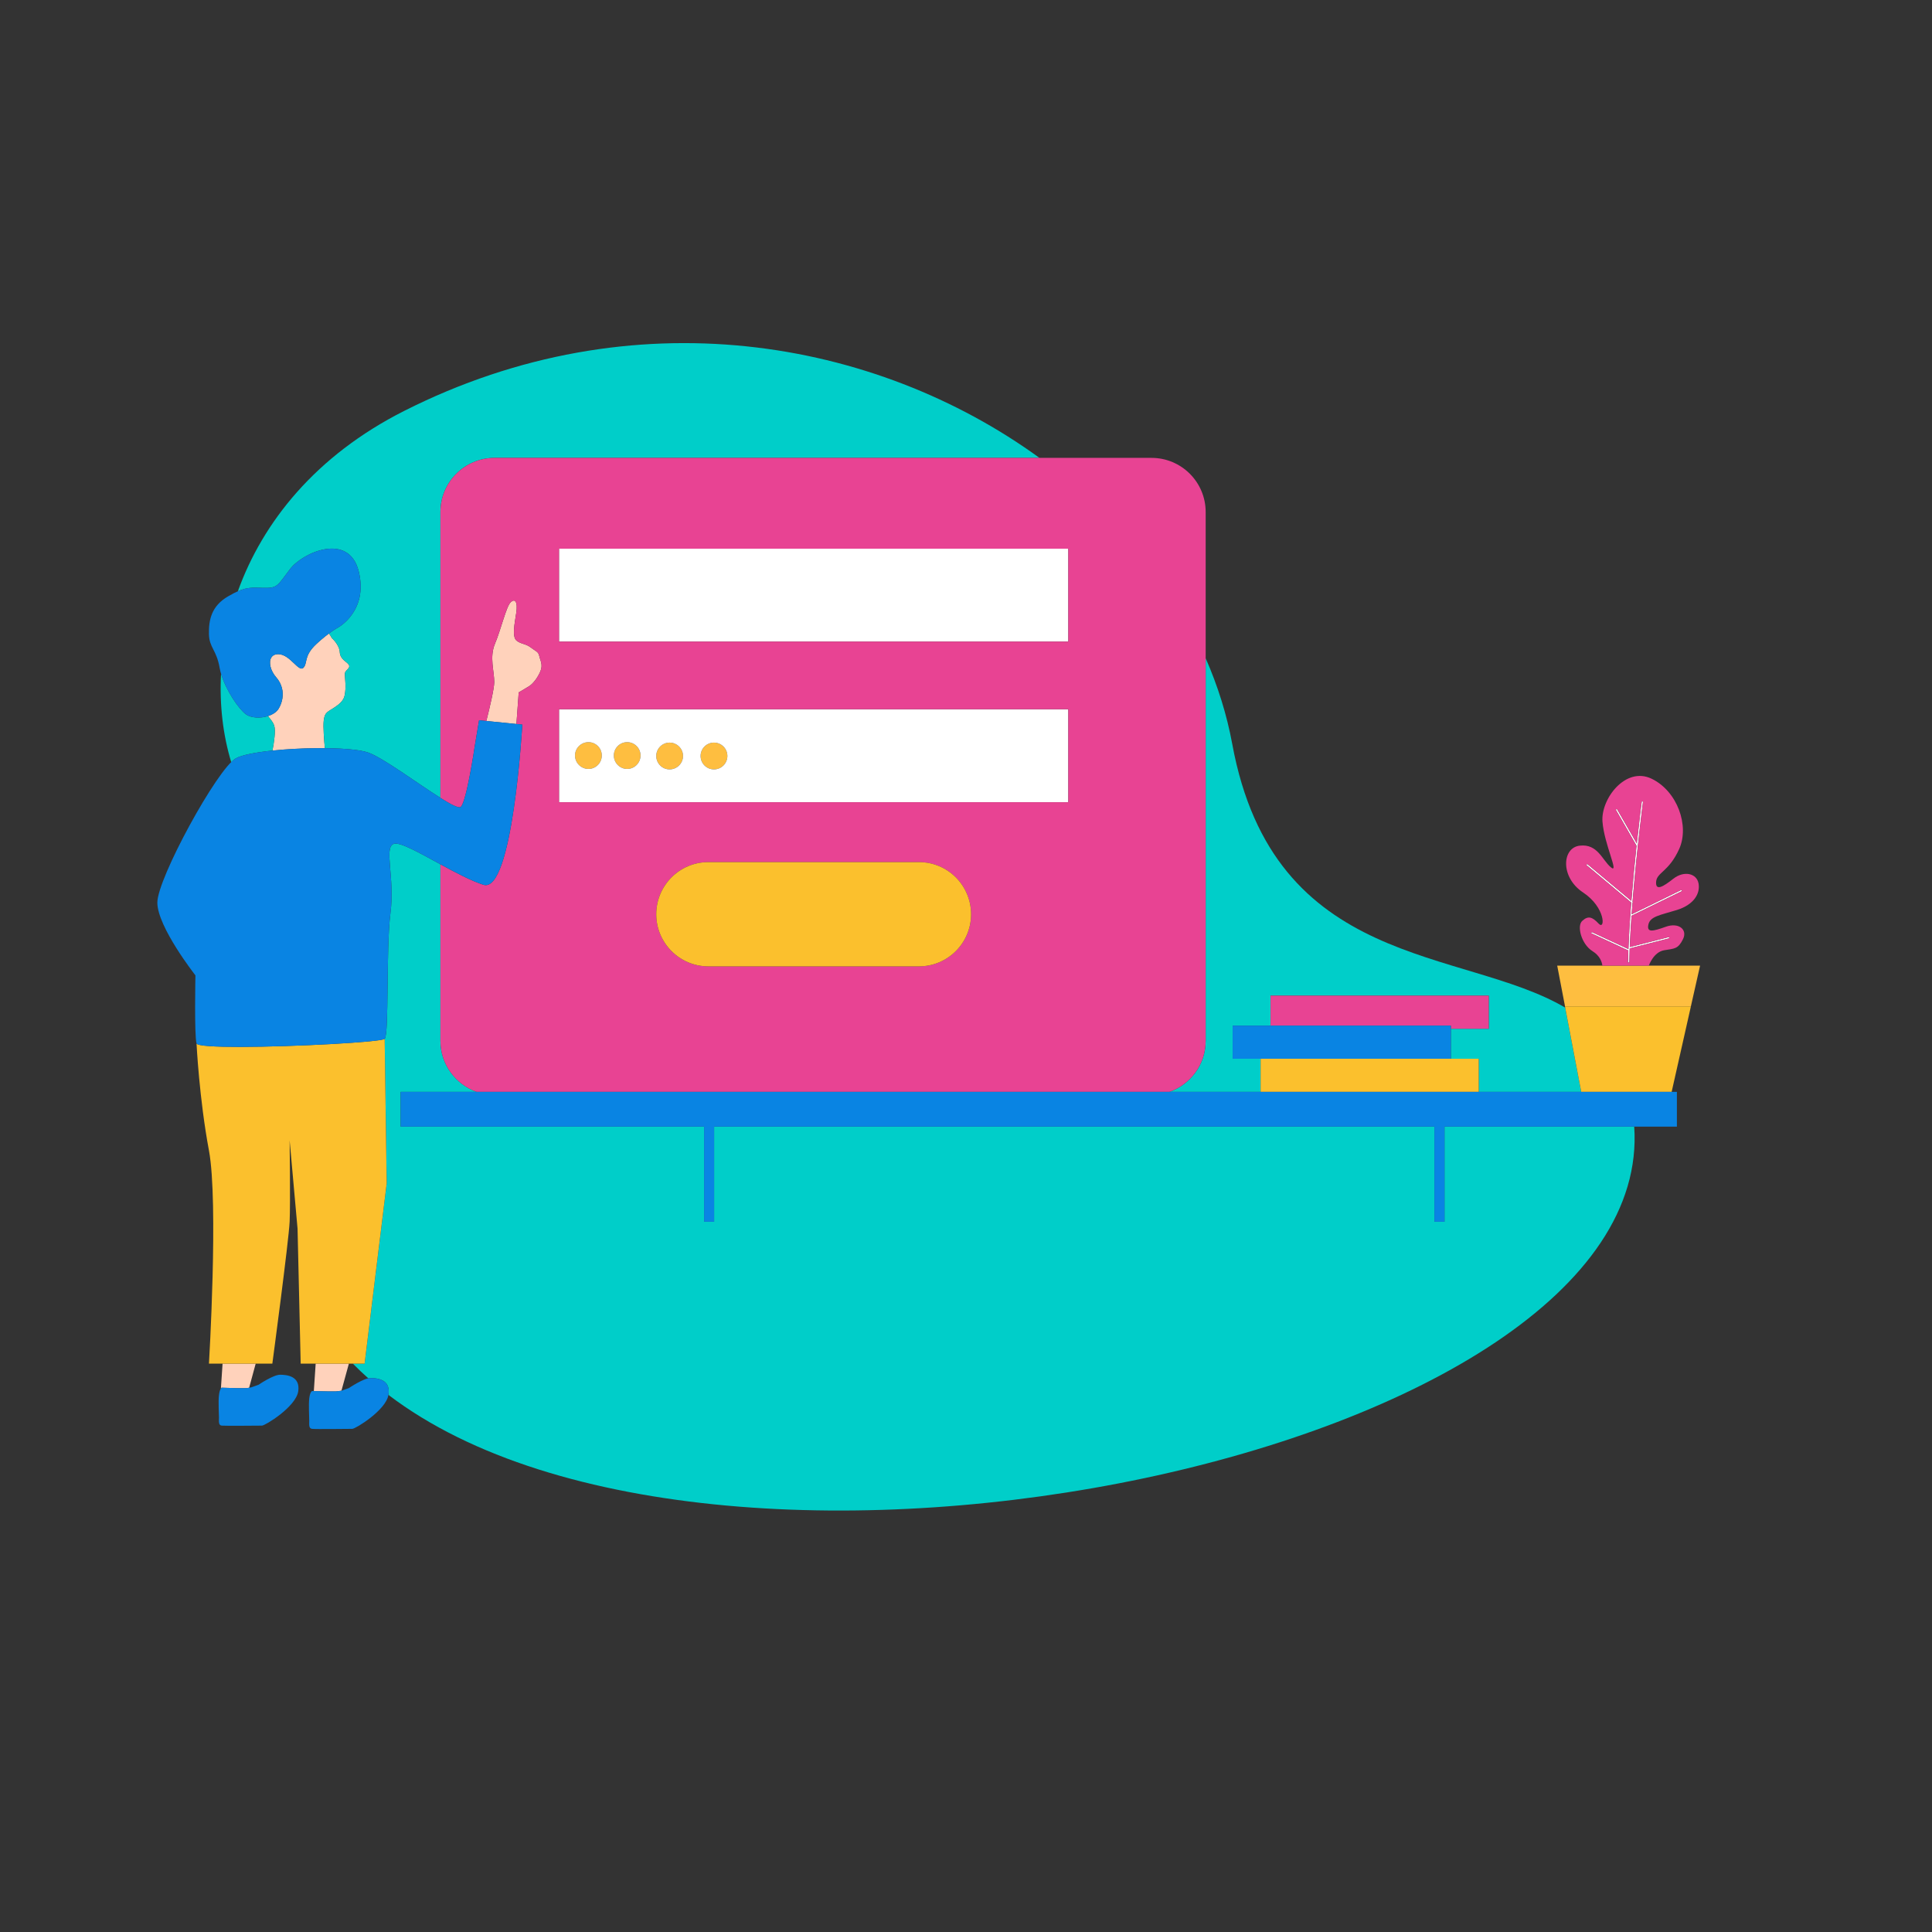 <?xml version="1.0" standalone="no"?>
<svg version="1.1" id="Layer_1" xmlns="http://www.w3.org/2000/svg" xmlns:xlink="http://www.w3.org/1999/xlink" x="0px" y="0px" viewBox="0 0 595.28 595.28" enable-background="new 0 0 595.28 595.28" xml:space="preserve">
<rect x="0" y="0" width="595.28" height="595.28" fill="#333333" stroke="none"/>
<path id="color_x5F_7" fill="#FEBE40" d="M202.203,232.922c0-2.267,1.842-4.11,4.11-4.11s4.139,1.842,4.139,4.11
	c0,2.296-1.872,4.139-4.139,4.139C204.046,237.061,202.203,235.218,202.203,232.922z M193.246,236.918c2.268,0,4.11-1.87,4.11-4.139
	c0-2.267-1.843-4.109-4.11-4.109c-2.268,0-4.11,1.842-4.11,4.109C189.136,235.048,190.978,236.918,193.246,236.918z
	 M181.312,236.918c2.268,0,4.11-1.87,4.11-4.139c0-2.267-1.843-4.109-4.11-4.109c-2.268,0-4.139,1.842-4.139,4.109
	C177.173,235.048,179.044,236.918,181.312,236.918z M219.976,237.061c2.296,0,4.139-1.843,4.139-4.139
	c0-2.268-1.843-4.11-4.139-4.11c-2.268,0-4.11,1.843-4.11,4.11C215.866,235.218,217.709,237.061,219.976,237.061z M520.987,310.08
	l2.81-12.447l0.025-0.11l0,0h-15.79h-14.316H479.8l2.409,12.557L520.987,310.08L520.987,310.08z"></path>
<path id="color_x5F_6" fill="#FFFFFF" d="M502.138,292.223c-0.056,1.474-0.085,2.92-0.113,4.337H501.6
	c0.028-1.219,0.056-2.439,0.113-3.685l-11.452-5.33l0.17-0.368l11.31,5.244c0.17-4.62,0.481-9.525,0.85-14.343l-13.833-11.566
	l0.283-0.312l13.606,11.366c0.481-6.066,1.048-11.991,1.587-16.979l-6.406-11.141l0.369-0.198l6.123,10.63
	c0.822-7.568,1.503-12.841,1.531-12.954l0.397,0.057c-0.029,0.198-1.956,15.025-3.232,30.927l0.113,0.084l-0.113,0.143
	c-0.113,1.189-0.198,2.381-0.283,3.571l15.392-7.54l0.17,0.368l-15.591,7.626c-0.227,3.26-0.426,6.52-0.539,9.637l12.105-3.089
	l0.085,0.397L502.138,292.223z M172.241,197.688h156.926v-28.631H172.241V197.688z M172.241,247.179h156.926v-28.658H172.241
	V247.179z M219.976,228.812c2.296,0,4.139,1.842,4.139,4.11c0,2.296-1.843,4.139-4.139,4.139c-2.267,0-4.11-1.843-4.11-4.139
	C215.866,230.655,217.708,228.812,219.976,228.812z M206.313,228.812c2.268,0,4.139,1.842,4.139,4.11
	c0,2.296-1.872,4.139-4.139,4.139c-2.267,0-4.11-1.843-4.11-4.139C202.203,230.655,204.045,228.812,206.313,228.812z
	 M193.246,228.67c2.267,0,4.11,1.842,4.11,4.109c0,2.269-1.842,4.139-4.11,4.139s-4.11-1.87-4.11-4.139
	C189.136,230.512,190.978,228.67,193.246,228.67z M181.312,228.67c2.267,0,4.11,1.842,4.11,4.109c0,2.269-1.842,4.139-4.11,4.139
	s-4.139-1.87-4.139-4.139C177.173,230.512,179.044,228.67,181.312,228.67z"></path>
<path id="color_x5F_5" fill="#FFD2BB" d="M97.265,420.15h10.233l-2.294,8.349c-0.291,0.048-1.323,0.213-1.759,0.213
	c-0.482,0-1.984,0-2.324,0c-0.267,0-3.18-0.069-4.424-0.099L97.265,420.15z M100.099,230.511c-0.198-2.012-0.595-6.547-0.34-8.588
	c0.368-2.665,1.162-2.467,3.742-4.252c2.58-1.787,2.75-3.033,2.92-5.16c0.198-2.125-0.34-4.535-0.085-5.328
	c0.283-0.795,1.701-1.333,1.162-2.324c-0.539-0.964-2.665-1.588-2.807-3.912c-0.113-2.297-2.438-4.338-2.438-4.338
	c-0.254-0.507-0.564-0.958-0.902-1.409c-0.662,0.491-1.425,1.094-2.264,1.808c-0.109,0.093-0.215,0.183-0.326,0.28
	c-0.119,0.103-0.24,0.21-0.362,0.318c-0.264,0.235-0.535,0.479-0.814,0.735c-0.041,0.038-0.081,0.073-0.123,0.112
	c-3.997,3.742-2.58,5.868-3.997,7.313c-1.445,1.418-4.025-4.025-7.568-4.195c-1.107-0.053-1.852,0.336-2.274,0.986
	c-0.928,1.43-0.293,4.12,1.48,6.128c0.906,1.035,1.477,2.165,1.771,3.323c0.544,2.139,0.127,4.374-0.977,6.287
	c-0.148,0.254-0.338,0.485-0.545,0.705c-0.038,0.04-0.076,0.08-0.115,0.119c-0.216,0.214-0.45,0.415-0.713,0.595
	c-0.002,0.001-0.004,0.002-0.006,0.004c-0.249,0.169-0.521,0.318-0.803,0.457c-0.084,0.042-0.168,0.082-0.254,0.12
	c-0.271,0.121-0.549,0.232-0.84,0.326c-0.023,0.008-0.044,0.019-0.068,0.026c0.935,1.105,1.644,2.013,1.928,2.892
	c0.509,1.556-0.055,5.313-0.536,7.722c4.236-0.442,9.061-0.699,13.628-0.74C98.425,230.512,99.27,230.507,100.099,230.511z
	 M68.064,427.808c0.131-0.183,0.23-0.232,0.23-0.232s4.649,0.143,4.989,0.143s1.843,0,2.353,0c0.25,0,0.726-0.069,1.128-0.135
	l2.019-7.434H68.578L68.064,427.808z M159.825,213.334c0,0,2.126-1.219,3.232-1.928c1.106-0.708,2.523-2.409,3.43-4.535
	c0.907-2.098-0.085-3.458-0.34-4.792c-0.284-1.303-0.992-1.359-2.608-2.579c-1.587-1.218-3.09-1.02-4.422-2.154
	c-1.333-1.163-0.624-4.96-0.057-8.476c0.539-3.515-0.425-4.592-1.757-3.26c-1.333,1.332-3.033,8.589-4.791,12.728
	c-1.758,4.139-0.199,8.476-0.227,11.878c-0.029,1.955-1.332,7.594-2.437,11.932l9.269,0.927L159.825,213.334z"></path>
<path id="color_x5F_4" fill="#00CEC9" d="M371.488,320.681c0,7.268-4.665,13.442-11.154,15.733h28.077V326.21h-8.618v-10.204
	h11.679v-9.242h67.238v10.205h-11.679v-0.963h0v0.963v9.241h8.589v10.204h31.578l-4.937-25.953
	c-31.611-18.581-89.759-11.545-102.581-81.195c-1.667-9.05-4.449-17.9-8.192-26.448V320.681z M445.076,347.129v29.311h-3.118
	v-29.311H220.033v29.311h-3.09v-29.311h-93.487v-10.715h23.4c-6.489-2.291-11.154-8.465-11.154-15.733v-54.373
	c-6.474-3.53-12.474-6.942-14.345-6.314c-3.203,1.048,0.368,10.29-1.049,21.316c-1.417,11.027-0.369,37.361-1.786,38.778
	c-0.03,0.03-0.086,0.061-0.165,0.093c0.081-0.032,0.138-0.063,0.168-0.094l0.624,44.532l-6.803,55.531h-3.638
	c1.529,1.555,3.121,3.065,4.774,4.534c0.232-0.049,0.453-0.083,0.649-0.083c2.069,0,6.321,0.396,5.557,5.161
	c-0.001,0.008-0.005,0.017-0.007,0.025c102.204,77.799,390.793,18.235,383.847-82.658H445.076z M81.276,181.132
	c4.252,0.085,4.167-0.623,8.079-5.783c3.912-5.158,18.142-11.48,21.175,0.709c3.005,12.19-6.321,17.264-6.321,17.264
	s-1.075,0.554-2.858,1.877c-0.662,0.491-1.425,1.094-2.264,1.808c-0.107,0.091-0.216,0.184-0.326,0.28
	c-0.119,0.104-0.24,0.21-0.362,0.318c-0.265,0.234-0.536,0.478-0.814,0.735c-0.042,0.038-0.081,0.073-0.123,0.112
	c-3.997,3.742-2.58,5.868-3.997,7.313c-1.445,1.418-4.025-4.025-7.568-4.195c-1.107-0.053-1.852,0.336-2.274,0.986
	c-0.929,1.43-0.294,4.121,1.48,6.129c0.068,0.078,0.121,0.159,0.185,0.238c-0.064-0.079-0.117-0.16-0.185-0.238
	c-1.773-2.008-2.408-4.698-1.48-6.128c0.422-0.65,1.167-1.039,2.274-0.986c3.543,0.17,6.123,5.613,7.568,4.195
	c1.417-1.445,0-3.571,3.997-7.313c0.042-0.039,0.082-0.074,0.123-0.112c0.279-0.256,0.55-0.5,0.814-0.735
	c0.122-0.108,0.243-0.215,0.362-0.318c0.111-0.097,0.217-0.187,0.326-0.28c0.839-0.714,1.602-1.317,2.264-1.808
	c0.338,0.451,0.648,0.902,0.902,1.409c0,0,2.325,2.041,2.438,4.338c0.142,2.324,2.268,2.948,2.807,3.912
	c0.539,0.991-0.879,1.529-1.162,2.324c-0.255,0.793,0.283,3.203,0.085,5.328c-0.17,2.127-0.34,3.373-2.92,5.16
	c-2.58,1.785-3.374,1.587-3.742,4.252c-0.255,2.041,0.142,6.576,0.34,8.588c-0.829-0.004-1.674,0.001-2.526,0.01
	c-4.567,0.041-9.392,0.298-13.628,0.74c0.481-2.409,1.045-6.166,0.536-7.722c-0.284-0.879-0.993-1.787-1.928-2.892
	c0.024-0.007,0.045-0.018,0.068-0.026c0.291-0.094,0.569-0.205,0.84-0.326c0.086-0.038,0.17-0.078,0.254-0.12
	c0.282-0.139,0.554-0.288,0.803-0.457c0.002-0.002,0.004-0.003,0.006-0.004c0.263-0.18,0.497-0.381,0.713-0.595
	c0.039-0.039,0.077-0.079,0.115-0.119c0.207-0.22,0.397-0.451,0.545-0.705c0.828-1.435,1.27-3.051,1.209-4.672
	c0.06,1.621-0.381,3.236-1.209,4.671c-0.148,0.254-0.338,0.485-0.545,0.705c-0.037,0.04-0.075,0.08-0.115,0.119
	c-0.216,0.214-0.45,0.415-0.713,0.595c-0.002,0.002-0.004,0.003-0.006,0.004c-0.249,0.169-0.521,0.318-0.803,0.457
	c-0.084,0.042-0.168,0.082-0.254,0.12c-0.271,0.121-0.55,0.232-0.84,0.326c-2.383,0.767-5.306,0.615-6.871-0.541
	c-2.204-1.672-6.123-7.329-7.64-12.5c-0.518,9.631,0.601,18.905,3.129,27.238c0.53-0.525,1.011-0.929,1.421-1.159
	c1.85-1.045,6.131-1.859,11.286-2.397c4.236-0.443,9.06-0.699,13.628-0.74c6.914-0.062,13.225,0.367,15.962,1.379
	c4.6,1.674,15.244,9.589,22.167,13.943v-88.069c0-9.241,7.483-16.696,16.696-16.696h167.876
	c-50.543-36.701-125.165-50.144-195.769-14.456c-27.297,13.796-43.577,34.314-51.222,55.558
	C76.326,180.834,77.93,181.066,81.276,181.132z M135.939,245.991c3.151,1.969,5.497,3.165,6.056,2.606
	C141.436,249.156,139.091,247.959,135.939,245.991z"></path>
<path id="color_x5F_3" fill="#E84393" d="M512.738,292.79c3.288-0.538,4.309-0.396,5.811-3.401s-1.361-5.272-5.329-3.827
	c-3.969,1.418-5.868,1.844-5.329-0.68s3.544-2.893,8.816-4.509c5.244-1.644,7.228-5.073,6.633-8.22
	c-0.624-3.118-4.507-3.94-7.739-1.417c-3.203,2.522-5.528,3.883-5.329,0.963c0.227-2.947,3.912-3.033,7.115-10.119
	c3.203-7.115-0.539-17.83-8.532-21.656c-7.994-3.827-15.647,6.207-15.109,13.237c0.539,7.058,5.272,16.271,2.608,14.088
	s-4.054-7.313-9.581-6.689c-5.528,0.595-6.066,9.751,0.964,14.399c7.03,4.649,6.888,11.82,4.847,9.639
	c-2.041-2.184-3.288-2.467-5.046-0.879c-1.786,1.559-0.284,7.229,3.146,9.354c2.295,1.418,2.891,3.345,3.033,4.45h14.316
	C508.036,297.512,509.453,293.356,512.738,292.79z M501.6,296.56c0.028-1.219,0.056-2.439,0.113-3.685l-11.452-5.33l0.17-0.368
	l11.31,5.244c0.17-4.62,0.481-9.525,0.85-14.343l-13.833-11.566l0.283-0.312l13.606,11.366c0.481-6.066,1.048-11.991,1.587-16.979
	l-6.406-11.141l0.369-0.198l6.123,10.63c0.822-7.568,1.503-12.841,1.531-12.954l0.397,0.057c-0.029,0.198-1.956,15.025-3.232,30.927
	l0.113,0.084l-0.113,0.143c-0.113,1.189-0.198,2.381-0.283,3.571l15.392-7.54l0.17,0.368l-15.591,7.626
	c-0.227,3.26-0.426,6.52-0.539,9.637l12.105-3.089l0.085,0.397l-12.217,3.118c-0.056,1.474-0.085,2.92-0.113,4.337L501.6,296.56
	L501.6,296.56z M447.031,316.006h-55.559v-9.242h67.238v10.205h-11.679L447.031,316.006L447.031,316.006z M371.488,320.681V157.775
	c0-9.241-7.483-16.696-16.696-16.696H152.398c-9.213,0-16.696,7.455-16.696,16.696v88.069c3.274,2.059,5.72,3.326,6.293,2.753
	c1.786-1.757,4.252-18.482,4.252-18.482l1.361-8.191l2.24,0.224c1.106-4.338,2.408-9.977,2.437-11.932
	c0.028-3.402-1.531-7.739,0.227-11.878c1.758-4.139,3.458-11.396,4.791-12.728c1.332-1.332,2.296-0.255,1.757,3.26
	c-0.567,3.516-1.276,7.313,0.057,8.476c1.332,1.134,2.835,0.936,4.422,2.154c1.616,1.22,2.324,1.276,2.608,2.579
	c0.255,1.334,1.247,2.694,0.34,4.792c-0.907,2.126-2.324,3.827-3.43,4.535c-1.106,0.709-3.232,1.928-3.232,1.928l-0.708,9.741
	l1.814,0.181c0,0-2.948,52.27-11.993,49.352c-3.773-1.215-8.625-3.787-13.236-6.301v54.374c0,7.268,4.665,13.442,11.154,15.733
	h213.478C366.823,334.123,371.488,327.949,371.488,320.681z M283.161,297.75h-64.913c-8.872,0-16.044-7.2-16.044-16.044
	c0-8.872,7.172-16.073,16.044-16.073h64.913c8.872,0,16.044,7.201,16.044,16.073C299.205,290.55,292.033,297.75,283.161,297.75z
	 M329.167,247.179H172.241v-28.658h156.926V247.179z M329.167,197.688H172.241v-28.631h156.926V197.688z"></path>
<path id="color_x5F_2" fill="#FBC02D" d="M520.996,310.07l-5.933,26.344h-27.865l-5.009-26.33c0.006-0.005,0.012-0.008,0.018-0.013
	l0.002,0.009h38.778l0.003-0.014C520.992,310.067,520.994,310.069,520.996,310.07z M60.556,321.507
	c0.004,0.073,0.828,16.982,3.827,32.993c2.976,16.044,0,65.65,0,65.65h4.195h10.205h5.131c0,0,5.102-38.154,5.329-43.768
	c0.255-5.584,0-25.029,0-25.029l2.438,27.213l0.964,41.584h4.62h10.233h4.848l6.803-55.531l-0.624-44.532
	c-0.975,0.974-27.675,2.458-44.497,2.479C66.393,322.576,60.793,322.284,60.556,321.507z M455.62,326.21h-8.589l0,0h-58.62v10.204
	h67.209V326.21z M283.161,265.633h-64.913c-8.872,0-16.044,7.201-16.044,16.073c0,8.844,7.172,16.044,16.044,16.044h64.913
	c8.872,0,16.044-7.2,16.044-16.044C299.205,272.834,292.033,265.633,283.161,265.633z"></path>
<path id="color_x5F_1" fill="#0984E3" d="M515.063,336.414h1.616v10.715h-71.603v29.311h-3.118v-29.311H220.033v29.311h-3.09
	v-29.311h-93.487v-10.715h23.4h213.478h28.077h67.209h31.578H515.063z M83.715,220.174c0.282-0.139,0.554-0.288,0.803-0.457
	c0.002-0.001,0.004-0.002,0.006-0.004c0.263-0.18,0.497-0.381,0.713-0.595c0.04-0.039,0.078-0.079,0.115-0.119
	c0.207-0.22,0.397-0.451,0.545-0.705c1.104-1.913,1.521-4.148,0.977-6.287c-0.294-1.158-0.865-2.287-1.771-3.322
	c-1.774-2.008-2.409-4.699-1.48-6.129c0.422-0.65,1.167-1.039,2.274-0.986c3.543,0.17,6.123,5.613,7.568,4.195
	c1.417-1.445,0-3.571,3.997-7.313c0.042-0.039,0.081-0.074,0.123-0.112c0.278-0.257,0.549-0.501,0.814-0.735
	c0.122-0.108,0.243-0.214,0.362-0.318c0.11-0.096,0.219-0.189,0.326-0.28c0.839-0.714,1.602-1.317,2.264-1.808
	c1.783-1.323,2.858-1.877,2.858-1.877s9.326-5.074,6.321-17.264c-3.033-12.189-17.263-5.867-21.175-0.709
	c-3.912,5.16-3.827,5.868-8.079,5.783c-4.28-0.085-5.698-0.453-10.942,2.58c-5.244,3.004-6.038,7.369-5.953,11.65
	c0.087,4.252,2.326,4.79,3.29,10.403c0.992,5.584,5.613,12.444,8.079,14.314c1.565,1.156,4.488,1.308,6.871,0.541
	c0.29-0.094,0.569-0.205,0.84-0.326C83.547,220.256,83.631,220.216,83.715,220.174z M160.931,223.256l-1.814-0.181l-9.269-0.927
	l-2.24-0.224l-1.361,8.191c0,0-2.466,16.725-4.252,18.482c-0.573,0.573-3.019-0.693-6.293-2.753
	c-6.923-4.354-17.567-12.269-22.167-13.943c-2.737-1.012-9.048-1.441-15.962-1.379c-4.568,0.041-9.392,0.297-13.628,0.74
	c-5.155,0.538-9.436,1.352-11.286,2.397c-5.698,3.203-24.18,36.992-24.18,44.447c0,7.484,11.735,22.422,11.735,22.422
	s-0.369,18.482,0.34,20.977c0,0.001,0.002,0.002,0.002,0.003c0.237,0.777,5.837,1.069,13.472,1.059
	c16.822-0.021,43.52-1.505,44.494-2.479c1.417-1.417,0.369-27.751,1.786-38.778c1.417-11.026-2.154-20.268,1.049-21.316
	c1.871-0.628,7.871,2.784,14.345,6.314c4.611,2.514,9.463,5.087,13.236,6.301C157.983,275.526,160.931,223.256,160.931,223.256z
	 M101.121,428.712c-0.267,0-3.18-0.069-4.424-0.099c-0.341-0.008-0.565-0.014-0.565-0.014s-0.595,0.227-0.85,2.268
	c-0.227,2.012,0,5.811,0,6.889c0,1.076-0.198,2.381,0.85,2.494c1.049,0.141,11.395,0,12.416,0c0.992,0,10.403-5.755,11.14-10.488
	c0.764-4.765-3.488-5.161-5.557-5.161c-2.098,0-6.633,3.09-6.633,3.09l-2.211,0.794c0,0-0.034,0.006-0.083,0.014
	c-0.291,0.048-1.323,0.213-1.759,0.213C102.963,428.712,101.461,428.712,101.121,428.712z M73.283,427.719
	c-0.34,0-4.989-0.143-4.989-0.143s-0.099,0.049-0.23,0.232c-0.193,0.269-0.457,0.838-0.592,2.037c-0.255,2.04,0,5.839,0,6.917
	c0,1.076-0.227,2.381,0.822,2.494s11.424,0,12.416,0s10.403-5.755,11.169-10.518c0.737-4.761-3.515-5.158-5.585-5.158
	c-2.098,0-6.633,3.09-6.633,3.09l-2.211,0.793c0,0-0.311,0.06-0.686,0.121c-0.403,0.066-0.879,0.135-1.128,0.135
	C75.126,427.719,73.623,427.719,73.283,427.719z M447.031,326.21v-9.241v-0.963h-55.559h-11.679v10.204h8.618H447.031
	L447.031,326.21z"></path>
</svg>